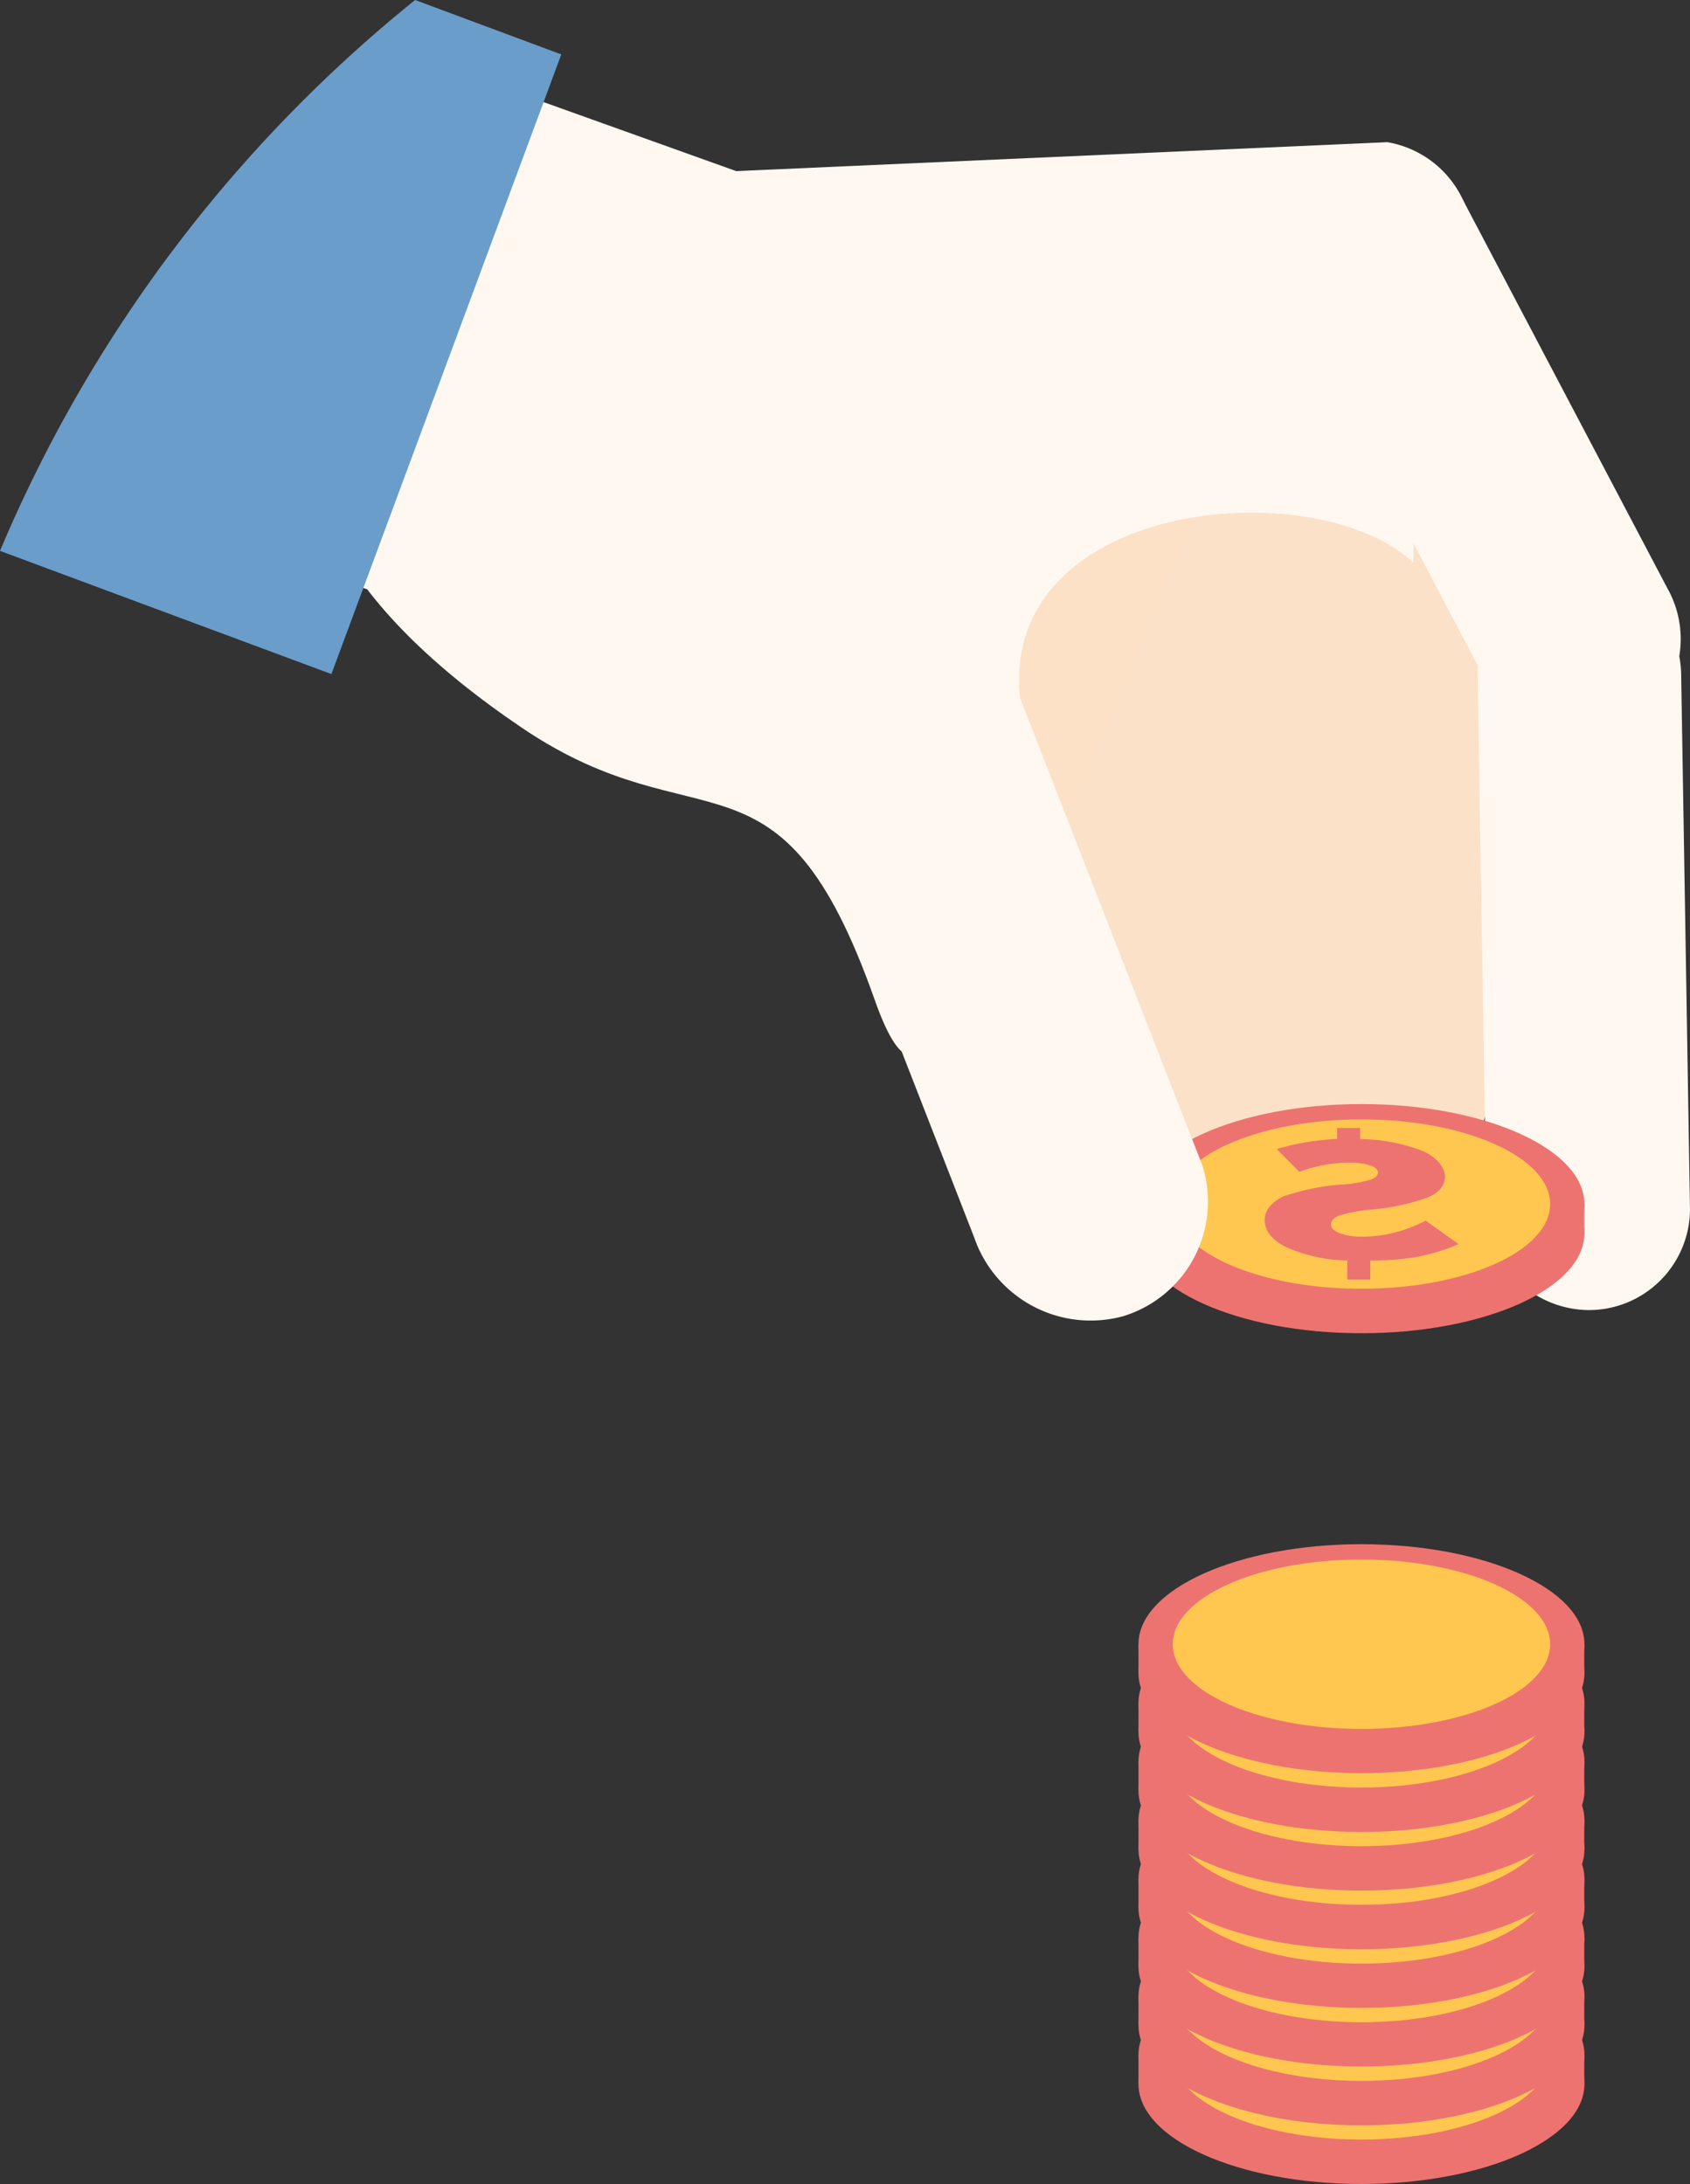 <svg xmlns="http://www.w3.org/2000/svg" viewBox="0 0 88.22 113.98"><rect x="0" y="0" width="88.22" height="113.98" fill="#333333" stroke="none"/><defs><style>.cls-1{fill:#fce1c7;}.cls-1,.cls-2,.cls-3,.cls-4{fill-rule:evenodd;}.cls-2{fill:#fae1c8;}.cls-3{fill:#fff8f0;}.cls-4{fill:#6a9dc9;}.cls-5{fill:#ed7371;}.cls-6{fill:#ffc74f;}</style></defs><title>Ресурс 3</title><g id="Слой_2" data-name="Слой 2"><g id="Objects"><polygon class="cls-1" points="36.7 18.55 71.14 18.14 82.01 43.55 75.51 60.24 37.49 36.88 36.7 18.55"/><path class="cls-2" d="M61.65,60.55h0a5.28,5.28,0,0,0,6.54-3.72l6.5-27.08A5.4,5.4,0,0,0,71,23.22h0a5.33,5.33,0,0,0-6.53,3.72L57.93,54A5.39,5.39,0,0,0,61.65,60.55Z"/><path class="cls-2" d="M71,61.93h0a5.28,5.28,0,0,0,6.54-3.72l6.5-27.08a5.4,5.4,0,0,0-3.72-6.53h0a5.33,5.33,0,0,0-6.53,3.72L67.32,55.4A5.39,5.39,0,0,0,71,61.93Z"/><path class="cls-2" d="M54.6,58.82h0a5.28,5.28,0,0,0,7-2.63l10.73-25.7a5.4,5.4,0,0,0-2.63-7h0a5.33,5.33,0,0,0-7,2.63L52,51.78A5.39,5.39,0,0,0,54.6,58.82Z"/><path class="cls-3" d="M44.7,15.86c-6.12-9.23-22.84-4.79-26.95,2S18,31.74,27.27,38s13.45.19,18.39,14.18S50.83,25.1,44.7,15.86Z"/><path class="cls-3" d="M30.76,13.35h0c-.47,2.89,1.47,6.24,4.38,6.11l35.55-1.55c2.91-.13,5.64-1.5,6.11-4.38h0a5.34,5.34,0,0,0-4.38-6.11L36.87,9C33.94,9.1,31.23,10.47,30.76,13.35Z"/><path class="cls-3" d="M85.06,38h0a5.38,5.38,0,0,0,2-7.26L76.38,10.46a5.27,5.27,0,0,0-7.25-2h0a5.34,5.34,0,0,0-2,7.26L77.81,36A5.27,5.27,0,0,0,85.06,38Z"/><path class="cls-3" d="M82.82,68.37h0a5.28,5.28,0,0,0,5.4-5.23l-.46-27.85a5.4,5.4,0,0,0-5.23-5.4h0a5.33,5.33,0,0,0-5.4,5.23L77.59,63A5.39,5.39,0,0,0,82.82,68.37Z"/><path class="cls-3" d="M73.78,29.37c-5.54-5.21-24.48-3-19.87,9.91s-24-13.94-24-13.94L45.12,11.22S74.37,6.77,73.78,29.37Z"/><polygon class="cls-3" points="44.24 11.01 31.9 35.04 16.09 29.72 25.78 4.4 44.24 11.01"/><path class="cls-4" d="M29.3,2.84l-12,32.34L0,28.75A73.57,73.57,0,0,1,21.67,0Z"/><rect class="cls-5" x="59.43" y="62.84" width="23.27" height="1.51"/><ellipse class="cls-5" cx="71.07" cy="64.36" rx="11.64" ry="5.22"/><ellipse class="cls-5" cx="71.07" cy="62.84" rx="11.64" ry="5.22"/><ellipse class="cls-6" cx="71.07" cy="62.84" rx="9.85" ry="4.42"/><path class="cls-5" d="M74.42,63.7a7.38,7.38,0,0,1-1.63.63,6.86,6.86,0,0,1-1.69.21,3.18,3.18,0,0,1-1.16-.18c-.31-.12-.46-.27-.46-.45s.13-.35.39-.46a8.53,8.53,0,0,1,1.77-.33,11.09,11.09,0,0,0,2.95-.65c.56-.26.84-.61.84-1.06s-.39-1-1.16-1.34A9.27,9.27,0,0,0,71,59.45v-.58H69.8v.57a13.4,13.4,0,0,0-1.6.17,12.67,12.67,0,0,0-1.55.36l1.18,1.19a7.29,7.29,0,0,1,1.29-.36,7.21,7.21,0,0,1,1.32-.12,3.42,3.42,0,0,1,1.08.14q.41.14.41.37t-.36.37a7,7,0,0,1-1.43.26l-.12,0a12,12,0,0,0-3,.61,2.06,2.06,0,0,0-.74.54,1.07,1.07,0,0,0-.26.7q0,.87,1.17,1.44a8.1,8.1,0,0,0,3.14.67v1h1.2v-1A13.51,13.51,0,0,0,74,65.59a10.14,10.14,0,0,0,2.14-.66Z"/><path class="cls-3" d="M43.71,27.91h0c-3.28,1-5.35,4.62-4.11,7.82L50.85,64.57a6.43,6.43,0,0,0,7.82,4.11h0a6.26,6.26,0,0,0,4.11-7.82L51.52,32A6.43,6.43,0,0,0,43.71,27.91Z"/><rect class="cls-5" x="59.43" y="107.24" width="23.27" height="1.51"/><ellipse class="cls-5" cx="71.07" cy="108.76" rx="11.64" ry="5.22"/><ellipse class="cls-5" cx="71.07" cy="107.24" rx="11.64" ry="5.22"/><ellipse class="cls-6" cx="71.07" cy="107.24" rx="9.85" ry="4.42"/><rect class="cls-5" x="59.43" y="104.18" width="23.27" height="1.51"/><ellipse class="cls-5" cx="71.07" cy="105.7" rx="11.64" ry="5.22"/><ellipse class="cls-5" cx="71.07" cy="104.18" rx="11.64" ry="5.22"/><ellipse class="cls-6" cx="71.07" cy="104.18" rx="9.85" ry="4.42"/><rect class="cls-5" x="59.43" y="101.12" width="23.27" height="1.51"/><ellipse class="cls-5" cx="71.07" cy="102.63" rx="11.64" ry="5.22"/><ellipse class="cls-5" cx="71.07" cy="101.12" rx="11.64" ry="5.22"/><ellipse class="cls-6" cx="71.07" cy="101.12" rx="9.85" ry="4.42"/><rect class="cls-5" x="59.43" y="98.06" width="23.27" height="1.51"/><ellipse class="cls-5" cx="71.07" cy="99.57" rx="11.64" ry="5.22"/><ellipse class="cls-5" cx="71.07" cy="98.06" rx="11.64" ry="5.22"/><ellipse class="cls-6" cx="71.07" cy="98.06" rx="9.85" ry="4.42"/><rect class="cls-5" x="59.43" y="95" width="23.27" height="1.51"/><ellipse class="cls-5" cx="71.07" cy="96.51" rx="11.64" ry="5.22"/><ellipse class="cls-5" cx="71.07" cy="95" rx="11.64" ry="5.22"/><ellipse class="cls-6" cx="71.07" cy="94.99" rx="9.85" ry="4.42"/><rect class="cls-5" x="59.43" y="91.93" width="23.27" height="1.51"/><ellipse class="cls-5" cx="71.07" cy="93.45" rx="11.64" ry="5.22"/><ellipse class="cls-5" cx="71.07" cy="91.93" rx="11.64" ry="5.22"/><ellipse class="cls-6" cx="71.07" cy="91.93" rx="9.85" ry="4.42"/><rect class="cls-5" x="59.43" y="88.87" width="23.27" height="1.51"/><ellipse class="cls-5" cx="71.07" cy="90.39" rx="11.64" ry="5.22"/><ellipse class="cls-5" cx="71.07" cy="88.87" rx="11.64" ry="5.22"/><ellipse class="cls-6" cx="71.07" cy="88.87" rx="9.85" ry="4.42"/><rect class="cls-5" x="59.43" y="85.81" width="23.27" height="1.51"/><ellipse class="cls-5" cx="71.07" cy="87.32" rx="11.64" ry="5.22"/><ellipse class="cls-5" cx="71.07" cy="85.81" rx="11.64" ry="5.22"/><ellipse class="cls-6" cx="71.07" cy="85.81" rx="9.85" ry="4.42"/></g></g></svg>